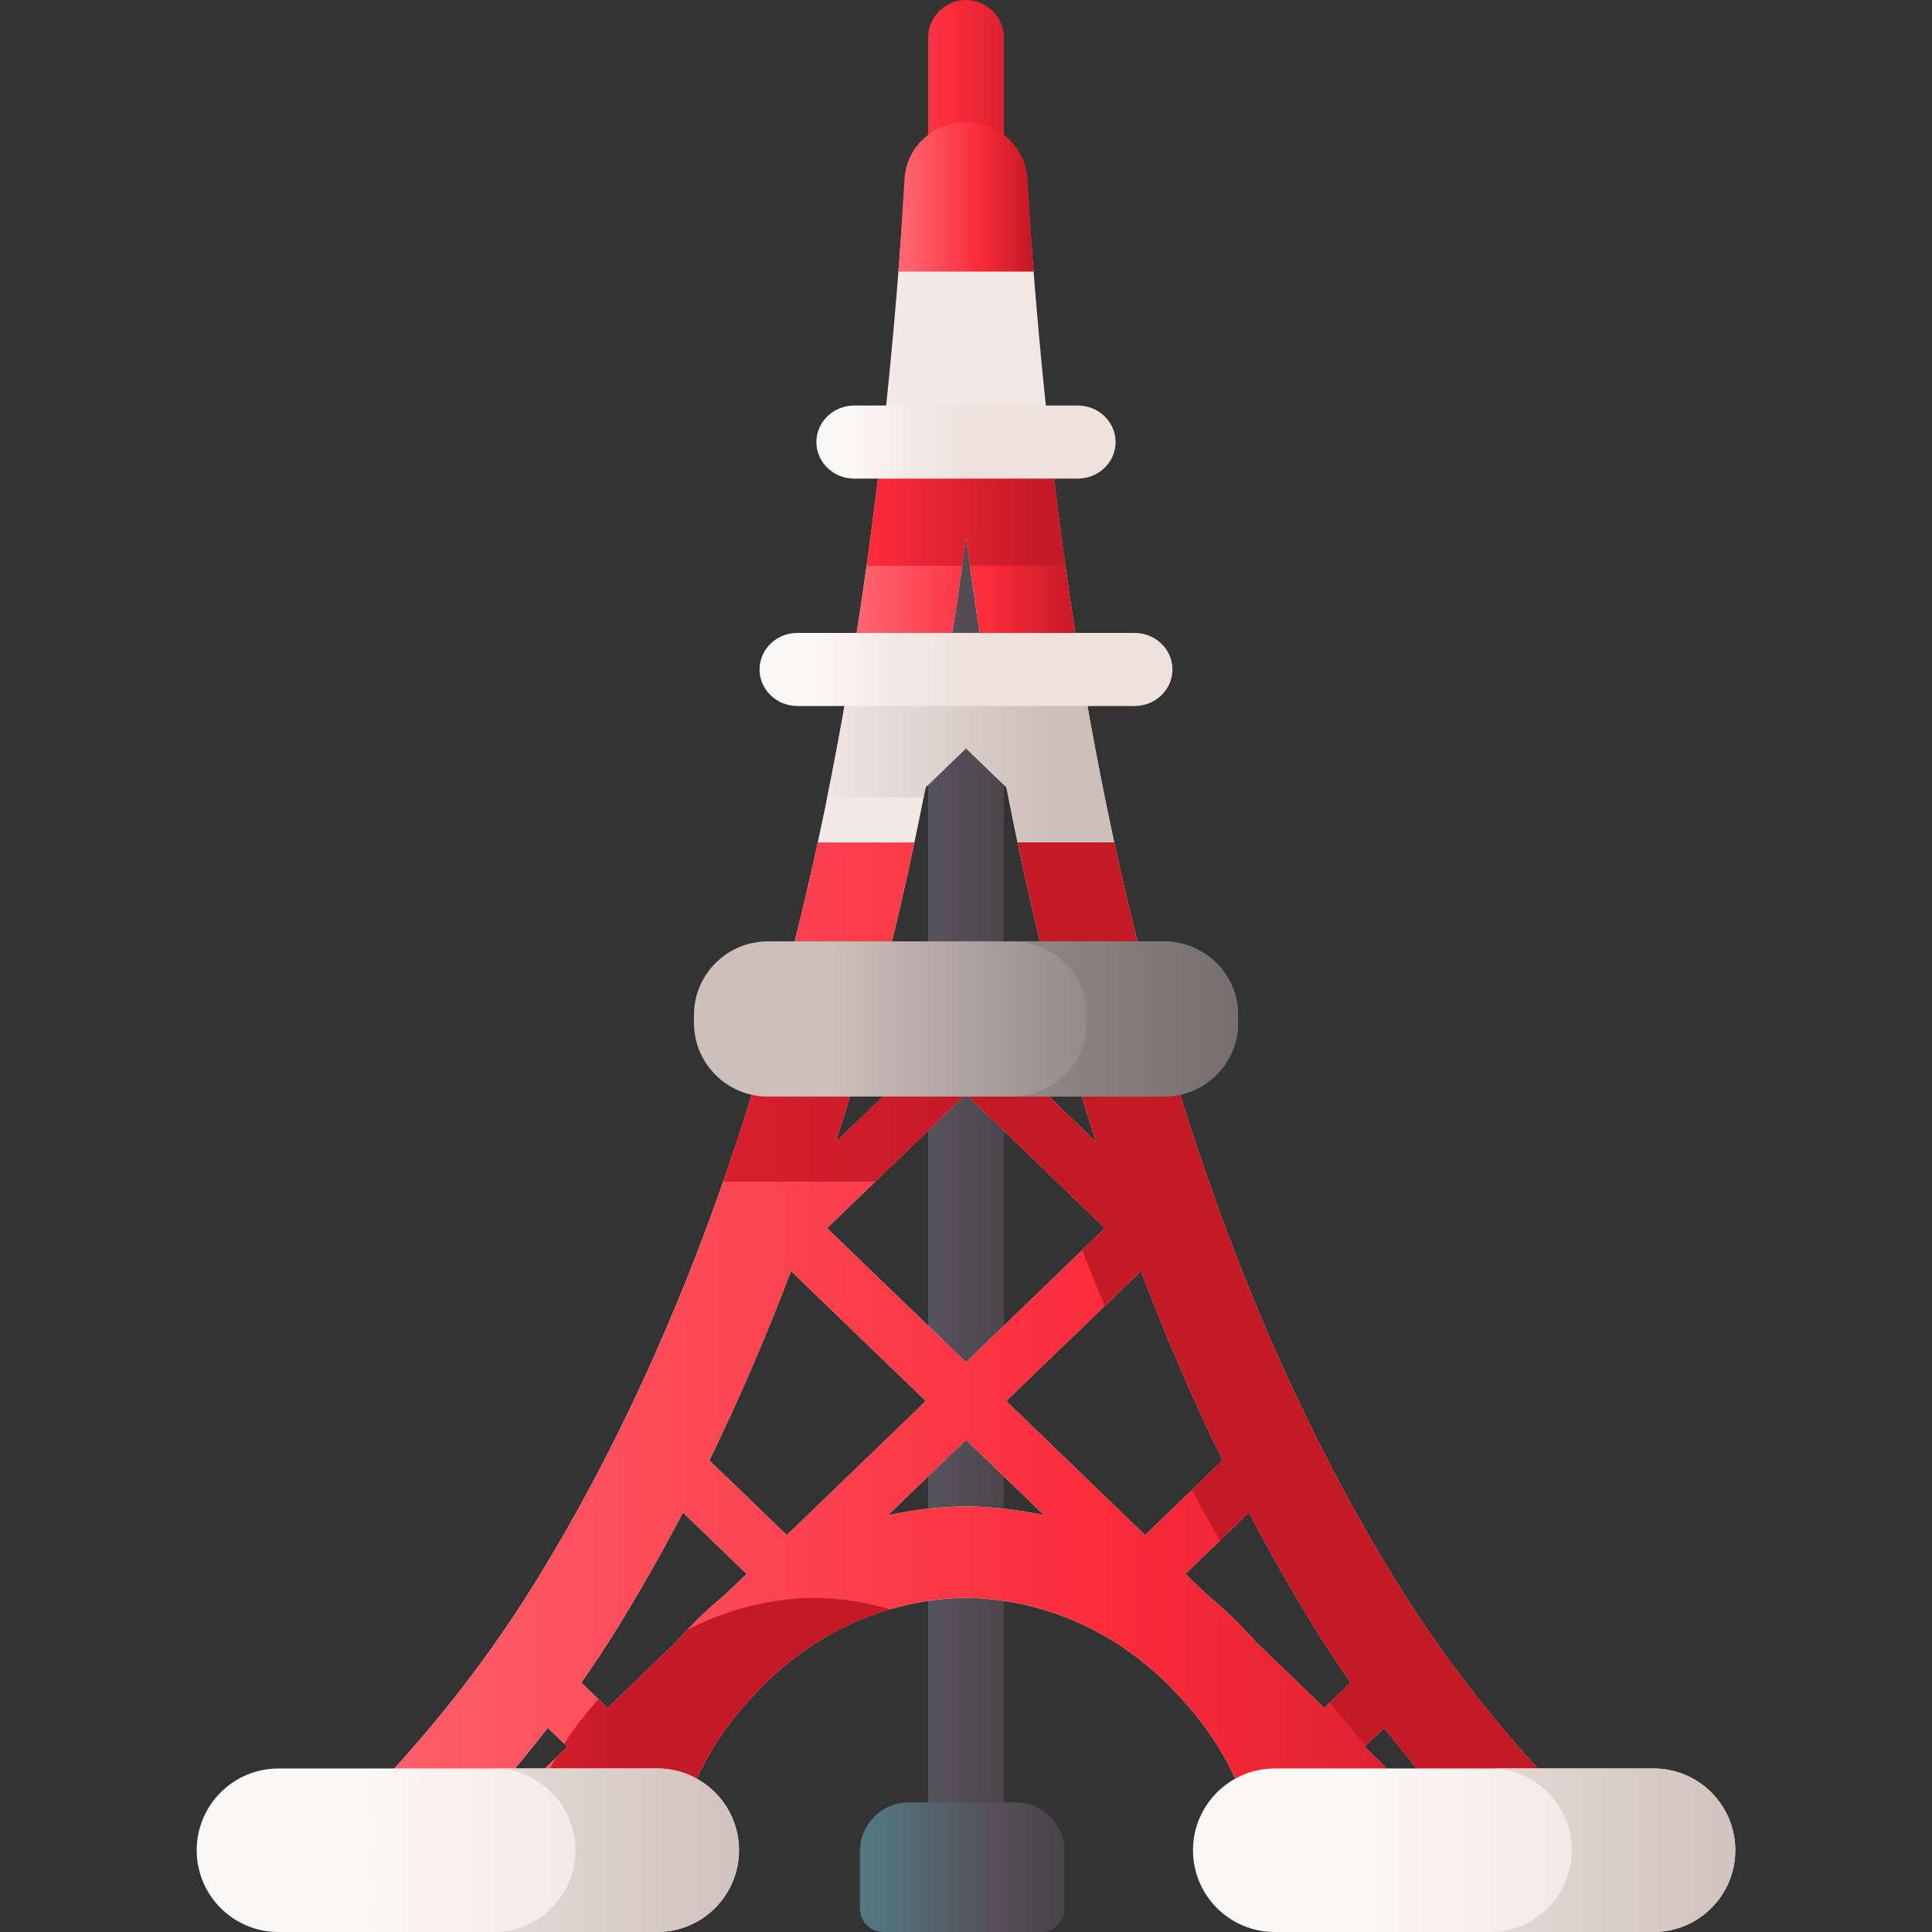 <svg id="Capa_1" enable-background="new 0 0 510 510" height="512" viewBox="0 0 510 510" width="512" xmlns="http://www.w3.org/2000/svg" xmlns:xlink="http://www.w3.org/1999/xlink"><rect x="0" y="0" width="510" height="510" fill="#333333" stroke="none"/><linearGradient id="lg1"><stop offset="0" stop-color="#537983"/><stop offset=".593" stop-color="#554e56"/><stop offset="1" stop-color="#433f43"/></linearGradient><linearGradient id="SVGID_1_" gradientUnits="userSpaceOnUse" x1="214.5" x2="276.655" xlink:href="#lg1" y1="266.061" y2="266.061"/><linearGradient id="lg2"><stop offset="0" stop-color="#fe646f"/><stop offset=".593" stop-color="#fb2b3a"/><stop offset="1" stop-color="#c41926"/></linearGradient><linearGradient id="SVGID_2_" gradientUnits="userSpaceOnUse" x1="214.5" x2="276.655" xlink:href="#lg2" y1="45.25" y2="45.25"/><linearGradient id="lg3"><stop offset="0" stop-color="#faf7f7"/><stop offset=".455" stop-color="#f3eae6"/><stop offset="1" stop-color="#efe2dd"/></linearGradient><linearGradient id="SVGID_3_" gradientUnits="userSpaceOnUse" x1="112" x2="352.133" xlink:href="#lg3" y1="271.734" y2="271.734"/><linearGradient id="lg4"><stop offset="0" stop-color="#f3eae6"/><stop offset="1" stop-color="#cdbfba"/></linearGradient><linearGradient id="SVGID_4_" gradientUnits="userSpaceOnUse" x1="212" x2="275.837" xlink:href="#lg4" y1="342.831" y2="342.831"/><linearGradient id="SVGID_5_" gradientUnits="userSpaceOnUse" x1="85" x2="437.24" xlink:href="#lg2" y1="365.81" y2="365.81"/><linearGradient id="SVGID_6_" gradientUnits="userSpaceOnUse" x1="-3.671" x2="164.191" xlink:href="#lg2" y1="465.507" y2="465.507"/><linearGradient id="SVGID_7_" gradientUnits="userSpaceOnUse" x1="-182.235" x2="259.376" xlink:href="#lg2" y1="365.497" y2="365.497"/><linearGradient id="SVGID_8_" gradientUnits="userSpaceOnUse" x1="219.484" x2="323.435" y1="268.981" y2="268.981"><stop offset="0" stop-color="#cdbfba"/><stop offset="1" stop-color="#766e6e"/></linearGradient><linearGradient id="SVGID_9_" gradientUnits="userSpaceOnUse" x1="238.5" x2="382.695" y1="268.981" y2="268.981"><stop offset="0" stop-color="#9e9797"/><stop offset="1" stop-color="#5b5555"/></linearGradient><linearGradient id="SVGID_10_" gradientUnits="userSpaceOnUse" x1="227.257" x2="284.741" xlink:href="#lg2" y1="151.954" y2="151.954"/><linearGradient id="SVGID_11_" gradientUnits="userSpaceOnUse" x1="167" x2="274.433" xlink:href="#lg2" y1="136.216" y2="136.216"/><linearGradient id="SVGID_12_" gradientUnits="userSpaceOnUse" x1="239.086" x2="272.059" xlink:href="#lg2" y1="51.968" y2="51.968"/><linearGradient id="SVGID_13_" gradientUnits="userSpaceOnUse" x1="215" x2="257.012" xlink:href="#lg3" y1="176.724" y2="176.724"/><linearGradient id="SVGID_14_" gradientUnits="userSpaceOnUse" x1="226.012" x2="256.458" xlink:href="#lg3" y1="116.699" y2="116.699"/><linearGradient id="SVGID_15_" gradientUnits="userSpaceOnUse" x1="96.538" x2="216.377" xlink:href="#lg3" y1="488.42" y2="488.42"/><linearGradient id="SVGID_16_" gradientUnits="userSpaceOnUse" x1="81.41" x2="206.979" xlink:href="#lg4" y1="488.42" y2="488.42"/><linearGradient id="SVGID_17_" gradientUnits="userSpaceOnUse" x1="359.538" x2="479.377" xlink:href="#lg3" y1="488.42" y2="488.42"/><linearGradient id="SVGID_18_" gradientUnits="userSpaceOnUse" x1="344.41" x2="469.979" xlink:href="#lg4" y1="488.42" y2="488.42"/><linearGradient id="SVGID_19_" gradientUnits="userSpaceOnUse" x1="227.5" x2="288.821" xlink:href="#lg1" y1="492.89" y2="492.89"/><g><path d="m265 57.87v425.191h-20v-425.191c0-4.863 4.48-8.809 10-8.809s10 3.947 10 8.809z" fill="url(#SVGID_1_)"/><path d="m265 10v80.5h-20v-80.5c0-5.52 4.48-10 10-10s10 4.48 10 10z" fill="url(#SVGID_2_)"/><g><path d="m441.654 502.158c-27.737-25.069-52.385-51.09-73.259-84.95-19.707-31.966-36.681-68.506-50.452-108.604-24.871-72.416-40.154-157.314-46.725-259.541-.533-8.312-7.657-14.824-16.218-14.824s-15.685 6.512-16.218 14.823c-6.57 102.229-21.854 187.126-46.725 259.542-13.771 40.098-30.746 76.639-50.452 108.604-20.874 33.86-45.522 59.881-73.259 84.95-8.272 7.477-2.789 6.39 8.546 6.39h89.798c7.617 0 12.37.681 12.37.681-.525-3.495-.826-7.072-.893-10.633-.405-21.448 8.195-38.676 23.593-53.999 14.503-14.432 33.404-22.529 53.239-22.811 19.835.283 38.736 8.38 53.239 22.811 15.398 15.322 23.998 32.551 23.593 53.999-.067 3.562-.367 7.139-.893 10.633 0 0 4.753-.681 12.37-.681h89.798c11.336 0 16.82 1.087 8.548-6.39zm-76.269-46.051c10.488 13.525 21.698 25.859 33.579 38.401l-2.076 2.003-36.689-35.401zm-8.837-11.942-6.956 6.712-18.049-17.415c-1.707-1.917-3.493-3.802-5.356-5.655-2.484-2.472-5.07-4.799-7.745-6.986l-5.539-5.344 16.808-16.217c5.483 10.466 11.215 20.576 17.198 30.281 3.132 5.079 6.346 9.937 9.639 14.624zm-147.744-108.664 35.589 34.339-36.689 35.401-20.458-19.739c7.769-15.918 14.967-32.613 21.558-50.001zm50.679-162.762-4.483 4.326-4.483-4.326c1.606-10.123 3.109-20.417 4.483-30.931 1.374 10.514 2.877 20.808 4.483 30.931zm-4.483 24.795 10.667 10.293c2.766 14.211 5.788 28.026 9.067 41.467l-19.734 19.041-19.734-19.042c3.28-13.441 6.301-27.257 9.067-41.467zm23.909 68.201c3.254 12.235 6.745 24.137 10.454 35.756l-23.756-22.922zm-34.516 12.834-23.756 22.922c3.709-11.62 7.2-23.522 10.454-35.756zm-26.082 45.636 36.689-35.401 36.689 35.401-36.689 35.401zm82.885 11.296c6.591 17.388 13.789 34.083 21.558 50.001l-20.458 19.739-36.689-35.401zm-120.907 63.757 16.808 16.218-5.539 5.344c-2.675 2.186-5.261 4.514-7.745 6.986-1.863 1.854-3.649 3.739-5.356 5.655l-18.049 17.415-6.956-6.712c3.293-4.687 6.507-9.545 9.64-14.626 5.982-9.704 11.714-19.814 17.197-30.28zm-30.488 61.853-36.689 35.401-2.076-2.003c11.881-12.543 23.091-24.876 33.579-38.401zm-17.951 37.788 23.724-22.891c-1.717 7.286-2.545 14.909-2.405 22.891zm123.15-101.237-.158.002c-6.961.085-13.826.887-20.517 2.359l20.675-19.948 20.674 19.948c-6.69-1.472-13.555-2.274-20.517-2.359zm99.426 78.346 23.724 22.891h-21.319c.14-7.982-.688-15.605-2.405-22.891z" fill="url(#SVGID_3_)"/><path d="m441.65 502.158c-27.73-25.068-52.38-51.091-73.25-84.948-19.71-31.966-36.69-68.507-50.46-108.607-10.44-30.384-19.18-62.969-26.3-98.1-1.61-7.912-3.13-15.959-4.57-24.132-.54-3.088-1.08-6.185-1.6-9.311h-60.95c-.52 3.126-1.05 6.223-1.59 9.311-1.44 8.173-2.96 16.22-4.57 24.132h25.44c.18-.888.36-1.785.53-2.673l10.67-10.295 10.67 10.295c.17.888.35 1.785.53 2.673 2.61 13.267 5.46 26.197 8.53 38.788l-11.46 11.067c1.45 5.452 2.95 10.826 4.49 16.133l11.15-10.759c3.25 12.235 6.74 24.141 10.45 35.759l-19.89-19.201c2.68 8.954 5.5 17.715 8.45 26.312.4 1.158.8 2.316 1.2 3.473l12.57 12.129-5.99 5.78c1.91 4.988 3.88 9.919 5.9 14.782l9.6-9.263c6.59 17.387 13.79 34.08 21.55 50l-8.12 7.844c2.42 4.506 4.9 8.935 7.43 13.286l7.65-7.381c5.48 10.469 11.22 20.581 17.2 30.288 3.13 5.075 6.35 9.938 9.64 14.628l-5.48 5.278c3.09 3.879 6.24 7.661 9.45 11.356l4.87-4.699c10.48 13.528 21.69 25.859 33.57 38.402l-2.07 2.007-32.7-31.552c11.73 13.113 24.23 25.261 37.44 37.196 8.28 7.478 2.79 6.388-8.54 6.388h40.02c11.33.002 16.82 1.092 8.54-6.386z" fill="url(#SVGID_4_)"/><path d="m274.734 249.293-19.734 19.042-19.734-19.042c2.147-8.8 4.172-17.777 6.099-26.903h-25.497c-6.642 30.628-14.562 59.286-23.81 86.213-13.771 40.098-30.746 76.639-50.452 108.604-20.874 33.86-45.522 59.881-73.259 84.95-8.272 7.477-2.789 6.39 8.546 6.39h89.798c7.617 0 12.37.682 12.37.682-.525-3.496-.826-7.073-.893-10.635-.405-21.448 8.195-38.676 23.593-53.999 14.503-14.432 33.404-22.529 53.239-22.811 19.835.283 38.736 8.38 53.239 22.811 15.398 15.322 23.998 32.551 23.593 53.999-.067 3.562-.367 7.139-.893 10.633 0 0 4.753-.681 12.37-.681h89.798c11.334 0 16.818 1.086 8.546-6.39-27.737-25.069-52.385-51.09-73.259-84.95-19.707-31.966-36.681-68.506-50.452-108.604-9.248-26.928-17.168-55.585-23.81-86.213h-25.497c1.927 9.127 3.952 18.105 6.099 26.904zm-43.643 16.442 13.302 12.835-23.756 22.922c3.709-11.621 7.201-23.523 10.454-35.757zm-120.055 228.773c11.881-12.543 23.091-24.876 33.579-38.401l5.186 5.004-36.689 35.401zm42.133 4.391h-21.319l23.724-22.891c-1.717 7.286-2.545 14.909-2.405 22.891zm38.389-78.079c-2.675 2.186-5.261 4.514-7.745 6.986-1.863 1.854-3.649 3.739-5.356 5.655l-18.049 17.415-6.956-6.712c3.293-4.687 6.507-9.545 9.64-14.626 5.983-9.705 11.714-19.815 17.198-30.281l16.808 16.218zm-4.312-35.318c7.769-15.918 14.967-32.612 21.558-50.001l35.589 34.339-36.689 35.401zm67.912 12.162-.158-.002-.158.002c-6.961.085-13.826.887-20.517 2.359l20.675-19.948 20.674 19.948c-6.69-1.472-13.555-2.274-20.516-2.359zm101.673 101.235c.139-7.982-.688-15.605-2.405-22.891l23.724 22.891zm8.554-42.792c10.488 13.525 21.698 25.859 33.579 38.401l-2.076 2.003-36.689-35.401zm-18.476-26.568c3.132 5.081 6.346 9.939 9.64 14.626l-6.956 6.712-18.049-17.415c-1.707-1.917-3.493-3.802-5.356-5.655-2.484-2.472-5.07-4.799-7.745-6.986l-5.539-5.344 16.808-16.217c5.482 10.464 11.214 20.574 17.197 30.279zm-24.155-44.037-20.458 19.739-36.689-35.401 35.589-34.339c6.591 17.388 13.789 34.083 21.558 50.001zm-67.754-25.896-36.689-35.401 36.689-35.401 36.689 35.401zm34.363-58.115-23.756-22.922 13.302-12.835c3.253 12.235 6.745 24.137 10.454 35.757z" fill="url(#SVGID_5_)"/><g><path d="m201.76 444.593c-15.4 15.322-24 32.555-23.59 54.005.06 3.56.36 7.14.89 10.633 0 0-4.75-.685-12.37-.685h-27.75c-.45-3.174-.71-6.417-.78-9.649h15.01c-.14-7.98.69-15.602 2.4-22.887l-17.27 16.673c.63-10.421 3.5-19.819 8.32-28.503l3.18-3.068-.86-.83c2.59-4.062 5.62-7.96 9.05-11.743l2.42 2.335 18.05-17.416c.97-1.09 1.97-2.171 3-3.242 10.37-5.336 21.78-8.259 33.52-8.433 6.83.097 13.54 1.148 20.01 3.04-12.31 3.599-23.72 10.314-33.23 19.77z" fill="url(#SVGID_6_)"/><path d="m441.654 502.158c-27.737-25.069-52.385-51.09-73.259-84.95-19.707-31.966-36.681-68.506-50.452-108.604-9.248-26.928-17.168-55.585-23.81-86.213h-25.497c1.927 9.126 3.952 18.104 6.099 26.903l-11.464 11.061c1.452 5.443 2.954 10.816 4.498 16.129l11.14-10.749c2.596 9.761 5.349 19.302 8.238 28.665.729 2.376 1.467 4.742 2.216 7.091l-14.197-13.698-5.679-5.48c.55 1.836 1.109 3.659 1.67 5.48h-36.323l-14.197 13.698c1.442-4.518 2.841-9.092 4.216-13.698h-26.022c-2.174 7.05-4.43 13.987-6.774 20.811-.382 1.114-.777 2.214-1.164 3.322h40.144l23.963-23.122 23.963 23.122h.124c.021.06.042.12.063.18l12.539 12.099-5.987 5.777c1.917 4.986 3.885 9.912 5.904 14.772l9.589-9.253c6.591 17.388 13.789 34.083 21.558 50.001l-8.123 7.838c2.428 4.51 4.908 8.94 7.434 13.296l7.646-7.377c5.483 10.466 11.215 20.576 17.198 30.281 3.132 5.081 6.346 9.939 9.64 14.626l-5.465 5.273c3.089 3.873 6.239 7.653 9.45 11.35l4.851-4.681c10.488 13.525 21.698 25.859 33.579 38.401l-2.076 2.003-32.536-31.393c11.688 13.046 24.133 25.156 37.281 37.04 8.272 7.477 2.789 6.39-8.546 6.39h40.02c11.336-.001 16.82 1.086 8.548-6.391z" fill="url(#SVGID_7_)"/></g><g><path d="m307.332 289.459h-104.663c-10.764 0-19.491-8.726-19.491-19.491v-1.975c0-10.764 8.726-19.491 19.491-19.491h104.663c10.764 0 19.491 8.726 19.491 19.491v1.975c-.001 10.765-8.727 19.491-19.491 19.491z" fill="url(#SVGID_8_)"/><path d="m306.98 248.503h-40.02c10.958 0 19.842 8.572 19.842 19.145v2.665c0 10.574-8.884 19.146-19.842 19.146h40.02c10.958 0 19.842-8.572 19.842-19.146v-2.665c0-10.573-8.883-19.145-19.842-19.145z" fill="url(#SVGID_9_)"/></g><path d="m223.889 180.815h62.221c-3.16-18.544-5.909-37.767-8.253-57.722h-45.716c-2.342 19.955-5.091 39.178-8.252 57.722zm35.594-8.076-4.483 4.326-4.483-4.326c1.606-10.123 3.109-20.417 4.483-30.931 1.374 10.514 2.877 20.808 4.483 30.931z" fill="url(#SVGID_10_)"/><path d="m278.12 125.207c-.09-.704-.18-1.409-.26-2.113h-45.72c-.08.705-.17 1.409-.26 2.113-.96 8.163-2 16.21-3.12 24.132h25.23c.34-2.499.68-5.008 1.01-7.536.33 2.528.67 5.037 1.01 7.536h25.23c-1.12-7.922-2.16-15.969-3.12-24.132z" fill="url(#SVGID_11_)"/><path d="m272.845 71.697c-.589-7.453-1.135-16.99-1.627-24.635-.533-8.312-7.657-14.824-16.218-14.824s-15.685 6.512-16.218 14.823c-.491 7.646-1.038 17.182-1.627 24.636z" fill="url(#SVGID_12_)"/><path d="m299.496 186.372h-88.993c-5.523 0-10-4.32-10-9.649s4.477-9.649 10-9.649h88.993c5.522 0 10 4.32 10 9.649s-4.477 9.649-10 9.649z" fill="url(#SVGID_13_)"/><path d="m284.494 126.347h-58.988c-5.523 0-10-4.32-10-9.649s4.477-9.649 10-9.649h58.988c5.522 0 10 4.32 10 9.649s-4.478 9.649-10 9.649z" fill="url(#SVGID_14_)"/></g><g><g><path d="m195.079 488.419c0-11.919-9.662-21.581-21.581-21.581h-99.997c-11.919 0-21.581 9.662-21.581 21.581 0 11.919 9.662 21.581 21.581 21.581h99.997c11.919 0 21.581-9.662 21.581-21.581z" fill="url(#SVGID_15_)"/><path d="m173.499 466.839h-43.161c11.919 0 21.581 9.662 21.581 21.581s-9.663 21.58-21.581 21.58h43.161c11.919 0 21.581-9.662 21.581-21.581s-9.663-21.58-21.581-21.58z" fill="url(#SVGID_16_)"/></g><g><path d="m458.079 488.419c0-11.919-9.662-21.581-21.581-21.581h-99.997c-11.919 0-21.581 9.662-21.581 21.581 0 11.919 9.662 21.581 21.581 21.581h99.997c11.919 0 21.581-9.662 21.581-21.581z" fill="url(#SVGID_17_)"/><path d="m436.499 466.839h-43.161c11.919 0 21.581 9.662 21.581 21.581s-9.663 21.58-21.581 21.58h43.161c11.919 0 21.581-9.662 21.581-21.581s-9.663-21.58-21.581-21.58z" fill="url(#SVGID_18_)"/></g></g><path d="m274.798 510h-41.595c-3.425 0-6.202-2.777-6.202-6.202v-15.079c0-7.146 5.793-12.939 12.939-12.939h28.123c7.146 0 12.939 5.793 12.939 12.939v15.079c-.002 3.425-2.779 6.202-6.204 6.202z" fill="url(#SVGID_19_)"/></g></svg>